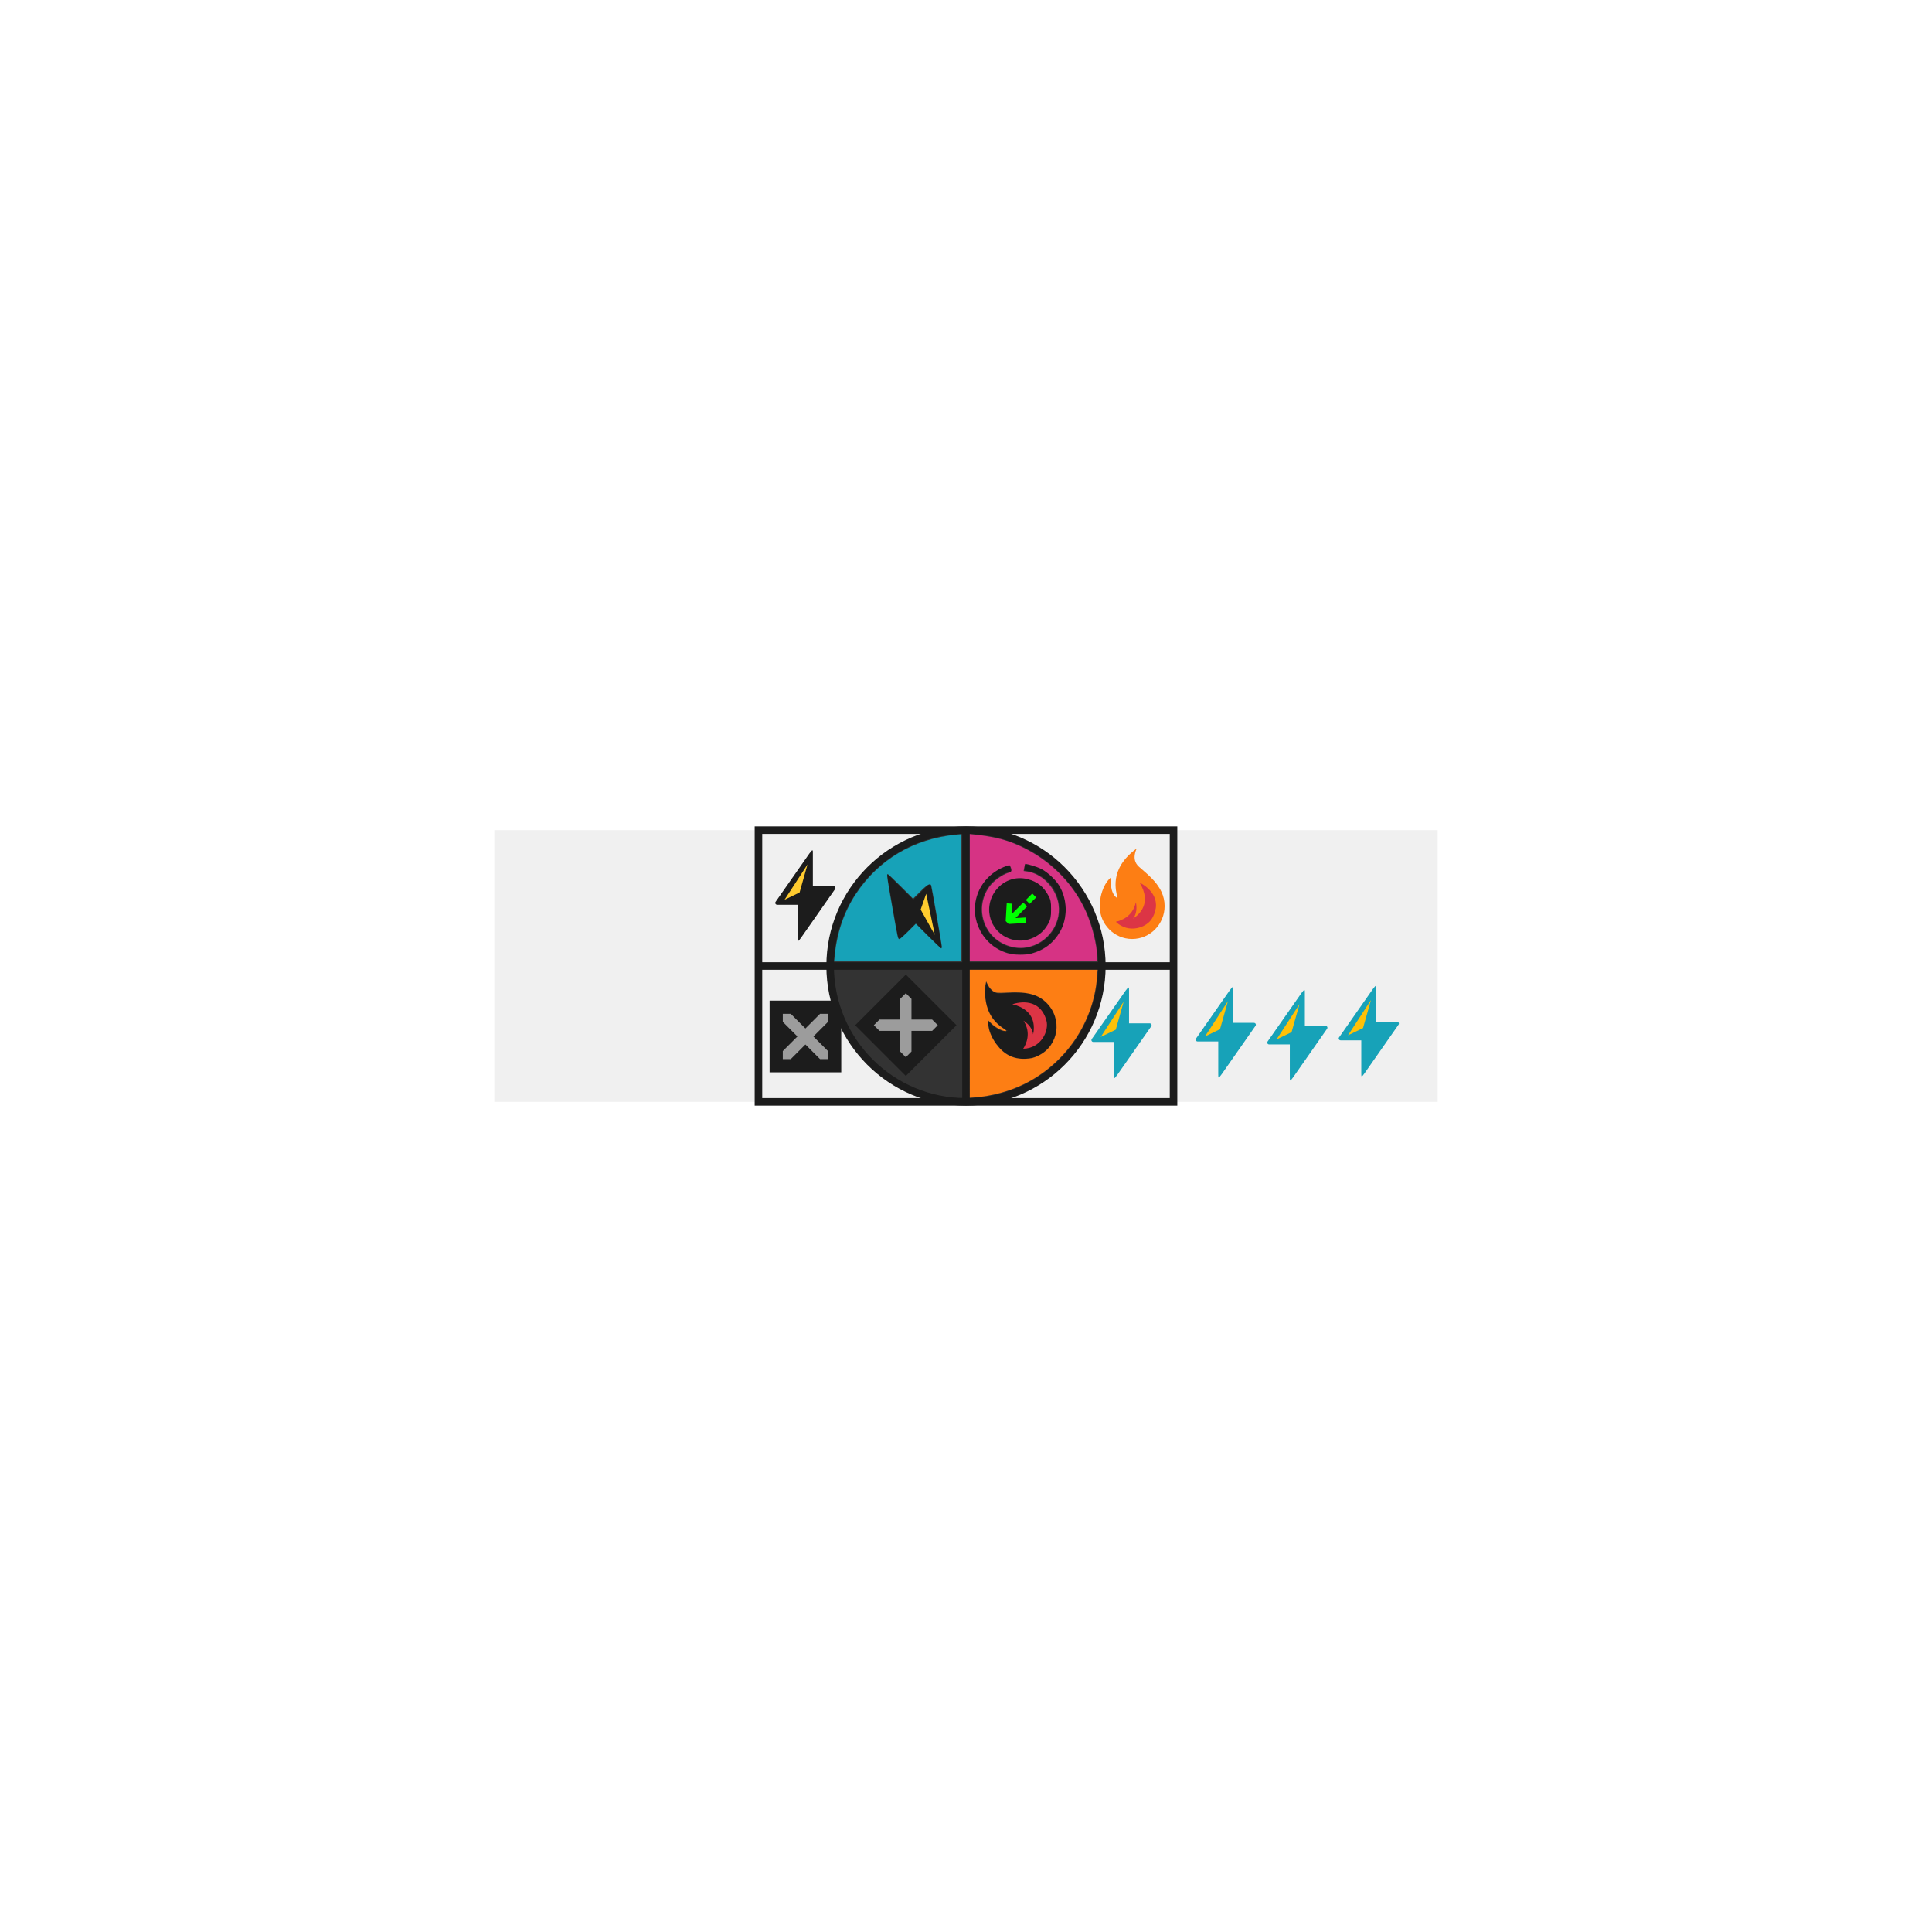 <?xml version="1.0" encoding="UTF-8" standalone="no"?>
<!-- Created with Inkscape (http://www.inkscape.org/) -->

<svg
   width="512"
   height="512"
   viewBox="0 0 512 512"
   version="1.1"
   id="svg1"
   xml:space="preserve"
   sodipodi:docname="wheelmock_square.svg"
   inkscape:version="1.4 (86a8ad7, 2024-10-11)"
   xmlns:inkscape="http://www.inkscape.org/namespaces/inkscape"
   xmlns:sodipodi="http://sodipodi.sourceforge.net/DTD/sodipodi-0.dtd"
   xmlns="http://www.w3.org/2000/svg"
   xmlns:svg="http://www.w3.org/2000/svg"><sodipodi:namedview
     id="namedview1"
     pagecolor="#505050"
     bordercolor="#eeeeee"
     borderopacity="1"
     inkscape:showpageshadow="0"
     inkscape:pageopacity="0"
     inkscape:pagecheckerboard="0"
     inkscape:deskcolor="#505050"
     inkscape:document-units="px"
     inkscape:zoom="1.4355469"
     inkscape:cx="319.39048"
     inkscape:cy="258.78639"
     inkscape:window-width="1680"
     inkscape:window-height="979"
     inkscape:window-x="-8"
     inkscape:window-y="-8"
     inkscape:window-maximized="1"
     inkscape:current-layer="layer1" /><defs
     id="defs1"><clipPath
       clipPathUnits="userSpaceOnUse"
       id="clipPath4"><rect
         style="fill:#4d4d4d;fill-opacity:1;stroke:none;stroke-width:4;stroke-linecap:butt;stroke-linejoin:miter;stroke-miterlimit:13.1;stroke-dasharray:none"
         id="rect4"
         width="21.484"
         height="21.484"
         x="13.258"
         y="13.258" /></clipPath><inkscape:path-effect
       effect="fillet_chamfer"
       id="path-effect5"
       is_visible="true"
       lpeversion="1"
       nodesatellites_param="F,0,0,1,0,0,0,1 @ F,0,0,1,0,0,0,1 @ F,0,0,1,0,0,0,1"
       radius="0"
       unit="px"
       method="auto"
       mode="F"
       chamfer_steps="1"
       flexible="false"
       use_knot_distance="true"
       apply_no_radius="true"
       apply_with_radius="true"
       only_selected="false"
       hide_knots="false" /><inkscape:path-effect
       effect="fillet_chamfer"
       id="path-effect5-8"
       is_visible="true"
       lpeversion="1"
       nodesatellites_param="F,0,0,1,0,0,0,1 @ F,0,0,1,0,0,0,1 @ F,0,0,1,0,0,0,1"
       radius="0"
       unit="px"
       method="auto"
       mode="F"
       chamfer_steps="1"
       flexible="false"
       use_knot_distance="true"
       apply_no_radius="true"
       apply_with_radius="true"
       only_selected="false"
       hide_knots="false" /><clipPath
       clipPathUnits="userSpaceOnUse"
       id="clipPath4-4"><rect
         style="fill:#4d4d4d;fill-opacity:1;stroke:none;stroke-width:4;stroke-linecap:butt;stroke-linejoin:miter;stroke-miterlimit:13.1;stroke-dasharray:none"
         id="rect4-3"
         width="21.484"
         height="21.484"
         x="13.258"
         y="13.258" /></clipPath><clipPath
       clipPathUnits="userSpaceOnUse"
       id="clipPath4-4-2"><rect
         style="fill:#4d4d4d;fill-opacity:1;stroke:none;stroke-width:4;stroke-linecap:butt;stroke-linejoin:miter;stroke-miterlimit:13.1;stroke-dasharray:none"
         id="rect4-3-8"
         width="21.484"
         height="21.484"
         x="13.258"
         y="13.258" /></clipPath><clipPath
       clipPathUnits="userSpaceOnUse"
       id="clipPath4-8"><rect
         style="fill:#4d4d4d;fill-opacity:1;stroke:none;stroke-width:4;stroke-linecap:butt;stroke-linejoin:miter;stroke-miterlimit:13.1;stroke-dasharray:none"
         id="rect4-4"
         width="21.484"
         height="21.484"
         x="13.258"
         y="13.258" /></clipPath></defs><g
     inkscape:label="Layer 1"
     inkscape:groupmode="layer"
     id="layer1"><rect
       style="fill:#f0f0f0;fill-opacity:1;stroke:none;stroke-width:2;stroke-miterlimit:13.1;stroke-opacity:1"
       id="rect11"
       width="250"
       height="72"
       x="131"
       y="220" /><g
       inkscape:label="Layer 1"
       id="layer1-0"
       transform="matrix(0.614,0,0,0.614,202.708,263.938)"
       style="stroke-width:1.628"><rect
         style="fill:#1c1c1c;fill-opacity:1;stroke:none;stroke-width:4.885;stroke-linejoin:round;stroke-miterlimit:13.1;stroke-dasharray:none"
         id="rect1-7"
         width="30.926"
         height="30.95"
         x="2.026"
         y="2.009" /><g
         id="g4-6"
         clip-path="url(#clipPath4-8)"
         style="stroke-width:5.373;stroke-dasharray:none"
         transform="matrix(0.909,0,0,0.909,-4.331,-4.336)"><path
           style="fill:#4d4d4d;fill-opacity:1;stroke:#9c9c9c;stroke-width:5.373;stroke-linecap:butt;stroke-linejoin:miter;stroke-miterlimit:13.1;stroke-dasharray:none"
           d="M 12.585,35.415 35.415,12.585"
           id="path3-3" /><path
           style="display:inline;fill:#4d4d4d;fill-opacity:1;stroke:#9c9c9c;stroke-width:5.373;stroke-linecap:butt;stroke-linejoin:miter;stroke-miterlimit:13.1;stroke-dasharray:none"
           d="M 35.415,35.415 12.585,12.585"
           id="path3-8-6"
           inkscape:label="path3-8" /></g></g><circle
       style="fill:#333333;stroke:none;stroke-width:2;stroke-miterlimit:13.1;fill-opacity:1"
       id="path5"
       cx="256"
       cy="256"
       r="36"
       inkscape:label="spinner" /><g
       id="g3"
       transform="matrix(0.418,-0.418,0.424,0.424,248.869,270.411)"
       style="stroke-width:1.528"><path
         style="display:inline;fill:#dc3545;stroke:#dc3545;stroke-width:2.285;stroke-linecap:square;stroke-linejoin:bevel;stroke-miterlimit:13.1;stroke-dasharray:2.285, 2.285"
         d="M 23.135,40.347 C 21.01,40.121 19.031,39.361 17.433,38.158 c -0.834,-0.628 -1.07,-0.873 -0.89,-0.926 2.308,-0.684 3.521,-1.227 4.804,-2.15 0.869,-0.625 2.099,-1.874 2.659,-2.699 0.544,-0.801 1.244,-2.297 1.513,-3.232 0.26,-0.906 0.303,-0.854 0.434,0.533 0.202,2.137 -0.259,4.189 -1.252,5.569 -0.182,0.253 -0.308,0.482 -0.282,0.509 0.107,0.107 1.63,-1.089 2.514,-1.972 3.644,-3.642 4.138,-8.19 1.458,-13.42 -0.324,-0.632 -0.571,-1.166 -0.549,-1.187 0.021,-0.021 0.396,0.177 0.832,0.44 3.444,2.08 5.666,4.812 6.392,7.861 0.203,0.854 0.225,2.893 0.041,3.824 -0.323,1.629 -1.258,3.818 -2.112,4.941 -1.47,1.934 -3.973,3.39 -6.726,3.912 -0.779,0.148 -2.52,0.251 -3.133,0.185 z"
         id="path4"
         transform="matrix(0.945,0,0,0.945,2.322,-0.047)" /><path
         d="m 10.437,28.182 c 0,8.053 6.519,14.566 14.561,14.566 8.047,0 14.565,-6.514 14.565,-14.566 0,-2.232 -0.508,-4.354 -1.412,-6.256 v 0 C 35.776,17.02 31.69,14.042 28.008,10.801 24.336,7.554 27.088,2.748 27.088,2.748 c -12.733,9.108 -9.24,19.025 -8.646,21.973 -3.624,-1.786 -3.083,-9.056 -3.083,-9.056 -0.037,0.037 -0.079,0.063 -0.11,0.1 -3.793,3.425 -4.497,9.234 -4.497,9.234 -0.257,1.807 -0.315,3.183 -0.315,3.183 z m 23.606,5.306 c -2.396,4.291 -10.695,7.102 -16.358,1.658 2.27,-0.508 7.569,-2.195 8.973,-8.646 0,0 1.186,4.349 -1.298,7.274 2.921,-1.875 8.578,-6.844 2.99,-15.931 2.961,1.483 10.736,6.641 5.693,15.645 z"
         id="path1-0"
         style="fill:#1c1c1c;fill-opacity:1;stroke:none;stroke-width:1.528" /></g><g
       inkscape:label="Layer 1"
       id="layer1-1"
       transform="matrix(0.434,0.434,-0.434,0.434,240.051,256.516)"
       style="stroke-width:1.628"><rect
         style="fill:#1c1c1c;fill-opacity:1;stroke:none;stroke-width:4.885;stroke-linejoin:round;stroke-miterlimit:13.1;stroke-dasharray:none"
         id="rect1"
         width="30.926"
         height="30.95"
         x="2.026"
         y="2.009" /><g
         id="g4"
         clip-path="url(#clipPath4)"
         style="stroke-width:5.373;stroke-dasharray:none"
         transform="matrix(0.909,0,0,0.909,-4.331,-4.336)"><path
           style="fill:#4d4d4d;fill-opacity:1;stroke:#9c9c9c;stroke-width:5.373;stroke-linecap:butt;stroke-linejoin:miter;stroke-miterlimit:13.1;stroke-dasharray:none"
           d="M 12.585,35.415 35.415,12.585"
           id="path3" /><path
           style="display:inline;fill:#4d4d4d;fill-opacity:1;stroke:#9c9c9c;stroke-width:5.373;stroke-linecap:butt;stroke-linejoin:miter;stroke-miterlimit:13.1;stroke-dasharray:none"
           d="M 35.415,35.415 12.585,12.585"
           id="path3-8"
           inkscape:label="path3-8" /></g></g><g
       id="g1"
       transform="matrix(-0.174,-0.174,0.174,-0.174,270.405,258.384)"
       style="stroke-width:4.072"><path
         id="path3-7"
         style="fill:#00ff00;stroke:#00ff00;stroke-width:16.288;stroke-miterlimit:13.1"
         d="m 52.955,33.687 -1.577,0.059 -1.577,0.055 -4.36,5.783 -4.364,5.787 1.426,1.494 c 0.783,0.822 1.461,1.49 1.509,1.49 0.047,0 1.262,-1.553 2.697,-3.452 l 2.607,-3.452 0.047,7.366 0.043,7.366 h 2.042 2.038 l 0.043,-7.349 0.047,-7.349 2.553,3.422 c 1.405,1.882 2.632,3.423 2.726,3.426 0.094,0.003 0.782,-0.66 1.53,-1.473 1.275,-1.386 1.342,-1.5 1.091,-1.847 -0.147,-0.203 -2.123,-2.838 -4.393,-5.851 z m -3.554,25.912 v 4.016 4.016 h 2.045 2.042 V 63.615 59.599 h -2.042 z" /><path
         d="m 50,7.953 c -23.223,0 -42.047,18.824 -42.047,42.047 0,23.223 18.824,42.047 42.047,42.047 10.086,0 19.332,-3.547 26.574,-9.461 l 4.312,5.277 c -8.414,6.875 -19.176,11 -30.887,11 -26.988,0 -48.863,-21.875 -48.863,-48.863 0,-26.988 21.875,-48.863 48.863,-48.863 26.988,0 48.863,21.875 48.863,48.863 0,9.379 -2.644,18.152 -7.234,25.598 l -5.805,-3.578 c 3.945,-6.402 6.223,-13.938 6.223,-22.02 0,-23.223 -18.824,-42.047 -42.047,-42.047 z"
         fill-rule="evenodd"
         id="path1"
         style="fill:#1c1c1c;fill-opacity:1;stroke-width:4.072"
         sodipodi:nodetypes="cssccssssccscc" /><path
         d="m 50,83.501 c 18.503,0 33.5,-14.997 33.5,-33.5 0,-18.503 -14.997,-33.5 -33.5,-33.5 -18.503,0 -33.5,14.997 -33.5,33.5 0,18.503 14.997,33.5 33.5,33.5 z M 47.043,57.347 H 52.956 V 39.592 l 7.546,8.491 4.42,-3.929 -11.966,-13.459 v -0.041 h -0.037 l -0.711,-0.799 h -4.417 l -0.711,0.799 h -0.037 v 0.041 l -11.966,13.459 4.42,3.929 7.546,-8.491 z m 5.914,3.939 v 9.852 h -5.914 v -9.852 z"
         fill-rule="evenodd"
         id="path2"
         style="fill:#1c1c1c;fill-opacity:1;stroke-width:4.072" /></g><g
       id="g2"
       transform="matrix(-0.212,0.212,-0.209,-0.209,263.491,242.52)"
       style="stroke-width:1.708"><path
         d="m 51.262,15.238 -30,43.332 c -0.352,0.508 -0.395,1.172 -0.105,1.723 0.297,0.547 0.863,0.891 1.48,0.891 h 18.332 v 28.332 c 0,5.087 -0.025,5.1 3.039,0.949 l 30,-43.332 c 0.352,-0.508 0.395,-1.172 0.105,-1.723 -0.289,-0.547 -0.859,-0.895 -1.477,-0.895 h -18.332 v -28.332 c 0.141,-4.97 -0.134,-4.744 -3.043,-0.945 z"
         id="path1-9"
         sodipodi:nodetypes="cccscscccscsc"
         style="display:inline;fill:#1c1c1c;fill-opacity:1;stroke-width:1.708"
         inkscape:label="path1" /><path
         style="fill:#ffcb2f;stroke:none;stroke-width:17.083;stroke-linejoin:round;stroke-miterlimit:13.1"
         d="M 14.136,25.838 24.484,9.767 20.916,22.526 Z"
         id="path2-2"
         sodipodi:nodetypes="cccc"
         transform="matrix(1.967,0,0,1.967,1.396,5.877)" /></g><g
       id="g7"
       style="display:inline"><circle
         style="fill:none;stroke:#1c1c1c;stroke-width:2;stroke-miterlimit:13.1;stroke-opacity:1"
         id="path5-2"
         cx="256"
         cy="256"
         r="36"
         inkscape:label="outline" /><path
         style="fill:none;stroke:#1c1c1c;stroke-width:2;stroke-miterlimit:13.1;stroke-opacity:1"
         d="m 220,256 h 72"
         id="path6" /><path
         style="fill:none;stroke:#1c1c1c;stroke-width:2;stroke-miterlimit:13.1;stroke-opacity:1"
         d="m 256,220 v 72"
         id="path7" /></g><path
       style="fill:#fd7e14;fill-opacity:1;stroke:none;stroke-width:2;stroke-miterlimit:13.1;stroke-opacity:1"
       d="m 256.998,273.956 v -16.957 h 16.939 16.939 l -0.164,2.032 c -0.975,12.109 -8.467,22.987 -19.525,28.349 -3.853,1.868 -8.461,3.096 -12.896,3.436 l -1.293,0.099 z m 18.282,5.752 c 5.296,-2.608 6.359,-9.649 2.102,-13.92 -2.255,-2.262 -5.081,-3.019 -10.287,-2.757 -2.82,0.142 -3.145,0.113 -3.869,-0.343 -0.435,-0.274 -1.038,-0.974 -1.34,-1.555 l -0.549,-1.056 -0.212,1.108 c -0.116,0.61 -0.144,1.86 -0.061,2.779 0.358,3.974 1.861,6.613 4.917,8.639 0.721,0.478 0.851,0.649 0.493,0.645 -0.839,-0.009 -2.665,-0.968 -3.628,-1.905 l -0.924,-0.898 v 1.026 c 0,1.43 0.823,3.479 2.087,5.196 2.063,2.803 4.458,4.031 7.648,3.921 1.655,-0.057 2.244,-0.2 3.622,-0.879 z"
       id="path8" /><path
       style="fill:#17a2b8;fill-opacity:1;stroke:none;stroke-width:2;stroke-miterlimit:13.1;stroke-opacity:1"
       d="m 221.187,253.489 c 0.596,-6.236 2.461,-11.74 5.589,-16.499 6.044,-9.194 15.385,-14.72 26.712,-15.803 l 1.293,-0.124 v 16.859 16.859 h -16.859 -16.859 z m 28.422,-2.586 c -7.4e-4,-0.5 -2.662,-15.795 -2.828,-16.255 -0.244,-0.674 -1.065,-0.221 -2.893,1.596 l -1.915,1.904 -3.265,-3.259 c -1.796,-1.792 -3.347,-3.259 -3.447,-3.259 -0.321,0 -0.205,0.851 1.18,8.682 1.517,8.575 1.513,8.558 1.913,8.558 0.157,0 1.204,-0.913 2.325,-2.029 l 2.039,-2.029 3.26,3.26 c 1.793,1.793 3.344,3.26 3.446,3.26 0.102,0 0.186,-0.194 0.185,-0.431 z"
       id="path9" /><path
       style="fill:#d63384;fill-opacity:1;stroke:none;stroke-width:2;stroke-miterlimit:13.1;stroke-opacity:1"
       d="m 256.998,237.903 v -16.879 l 1.293,0.147 c 4.804,0.546 7.626,1.2 10.775,2.497 8.344,3.437 15.121,9.921 18.695,17.888 1.639,3.652 2.975,9.01 2.977,11.933 l 7.9e-4,1.293 H 273.869 256.998 Z m 16.378,14.809 c 3.397,-0.938 5.859,-2.827 7.575,-5.811 2.092,-3.64 1.947,-8.765 -0.352,-12.373 -0.953,-1.496 -3.138,-3.492 -4.675,-4.271 -1.122,-0.568 -4.106,-1.474 -4.261,-1.293 -0.038,0.045 -0.142,0.484 -0.231,0.976 l -0.162,0.895 1.054,0.158 c 3.561,0.534 6.944,3.78 7.981,7.658 1.489,5.566 -2.482,11.473 -8.355,12.429 -3.787,0.616 -7.947,-1.235 -10.036,-4.469 -2.377,-3.678 -2.211,-8.342 0.419,-11.804 1.05,-1.381 3.314,-3.017 4.786,-3.458 1.009,-0.302 1.112,-0.521 0.724,-1.541 -0.231,-0.608 -0.262,-0.615 -1.194,-0.287 -3.598,1.269 -6.461,4.105 -7.658,7.583 -2.262,6.576 1.537,13.732 8.273,15.584 1.577,0.433 4.585,0.445 6.111,0.024 z m 0.731,-4.311 c 1.732,-0.853 2.97,-2.111 3.869,-3.929 0.467,-0.946 0.565,-1.543 0.567,-3.482 0.003,-1.998 -0.083,-2.502 -0.586,-3.448 -1.377,-2.591 -2.984,-3.882 -5.694,-4.577 -6.326,-1.621 -11.927,4.829 -9.599,11.052 1.694,4.527 7.012,6.564 11.442,4.384 z"
       id="path10" /><g
       id="g2-1"
       transform="matrix(0.299,0,0,0.296,199.182,221.662)"
       style="stroke-width:1.708"><path
         d="m 51.262,15.238 -30,43.332 c -0.352,0.508 -0.395,1.172 -0.105,1.723 0.297,0.547 0.863,0.891 1.48,0.891 h 18.332 v 28.332 c 0,5.087 -0.025,5.1 3.039,0.949 l 30,-43.332 c 0.352,-0.508 0.395,-1.172 0.105,-1.723 -0.289,-0.547 -0.859,-0.895 -1.477,-0.895 h -18.332 v -28.332 c 0.141,-4.97 -0.134,-4.744 -3.043,-0.945 z"
         id="path1-98"
         sodipodi:nodetypes="cccscscccscsc"
         style="display:inline;fill:#1c1c1c;fill-opacity:1;stroke-width:1.708"
         inkscape:label="path1" /><path
         style="fill:#ffcb2f;stroke:none;stroke-width:17.083;stroke-linejoin:round;stroke-miterlimit:13.1"
         d="M 14.136,25.838 24.484,9.767 20.916,22.526 Z"
         id="path2-6"
         sodipodi:nodetypes="cccc"
         transform="matrix(1.967,0,0,1.967,1.396,5.877)" /></g><rect
       style="fill:none;fill-opacity:1;stroke:#1c1c1c;stroke-width:2;stroke-miterlimit:13.1;stroke-opacity:1"
       id="rect12"
       width="110"
       height="72"
       x="201"
       y="220" /><path
       style="fill:none;fill-opacity:1;stroke:#1c1c1c;stroke-width:2;stroke-miterlimit:13.1;stroke-opacity:1"
       d="m 292,256 h 19"
       id="path27" /><path
       style="fill:none;fill-opacity:1;stroke:#1c1c1c;stroke-width:2;stroke-miterlimit:13.1;stroke-opacity:1"
       d="M 220,256 H 201"
       id="path29" /><g
       id="g3-3"
       transform="matrix(0.591,0,0,0.6,285.256,223.197)"
       style="stroke-width:1.528"><path
         style="display:inline;fill:#dc3545;stroke:#dc3545;stroke-width:2.285;stroke-linecap:square;stroke-linejoin:bevel;stroke-miterlimit:13.1;stroke-dasharray:2.285, 2.285"
         d="M 23.135,40.347 C 21.01,40.121 19.031,39.361 17.433,38.158 c -0.834,-0.628 -1.07,-0.873 -0.89,-0.926 2.308,-0.684 3.521,-1.227 4.804,-2.15 0.869,-0.625 2.099,-1.874 2.659,-2.699 0.544,-0.801 1.244,-2.297 1.513,-3.232 0.26,-0.906 0.303,-0.854 0.434,0.533 0.202,2.137 -0.259,4.189 -1.252,5.569 -0.182,0.253 -0.308,0.482 -0.282,0.509 0.107,0.107 1.63,-1.089 2.514,-1.972 3.644,-3.642 4.138,-8.19 1.458,-13.42 -0.324,-0.632 -0.571,-1.166 -0.549,-1.187 0.021,-0.021 0.396,0.177 0.832,0.44 3.444,2.08 5.666,4.812 6.392,7.861 0.203,0.854 0.225,2.893 0.041,3.824 -0.323,1.629 -1.258,3.818 -2.112,4.941 -1.47,1.934 -3.973,3.39 -6.726,3.912 -0.779,0.148 -2.52,0.251 -3.133,0.185 z"
         id="path4-4"
         transform="matrix(0.945,0,0,0.945,2.322,-0.047)" /><path
         d="m 10.437,28.182 c 0,8.053 6.519,14.566 14.561,14.566 8.047,0 14.565,-6.514 14.565,-14.566 0,-2.232 -0.508,-4.354 -1.412,-6.256 v 0 C 35.776,17.02 31.69,14.042 28.008,10.801 24.336,7.554 27.088,2.748 27.088,2.748 c -12.733,9.108 -9.24,19.025 -8.646,21.973 -3.624,-1.786 -3.083,-9.056 -3.083,-9.056 -0.037,0.037 -0.079,0.063 -0.11,0.1 -3.793,3.425 -4.497,9.234 -4.497,9.234 -0.257,1.807 -0.315,3.183 -0.315,3.183 z m 23.606,5.306 c -2.396,4.291 -10.695,7.102 -16.358,1.658 2.27,-0.508 7.569,-2.195 8.973,-8.646 0,0 1.186,4.349 -1.298,7.274 2.921,-1.875 8.578,-6.844 2.99,-15.931 2.961,1.483 10.736,6.641 5.693,15.645 z"
         id="path1-0-4"
         style="fill:#fd7e14;stroke:none;stroke-width:1.528" /></g><g
       id="g2-6"
       transform="matrix(0.299,0,0,0.296,282.969,258.018)"
       style="stroke-width:1.708"><path
         d="m 51.262,15.238 -30,43.332 c -0.352,0.508 -0.395,1.172 -0.105,1.723 0.297,0.547 0.863,0.891 1.48,0.891 h 18.332 v 28.332 c 0,5.087 -0.025,5.1 3.039,0.949 l 30,-43.332 c 0.352,-0.508 0.395,-1.172 0.105,-1.723 -0.289,-0.547 -0.859,-0.895 -1.477,-0.895 h -18.332 v -28.332 c 0.141,-4.97 -0.134,-4.744 -3.043,-0.945 z"
         id="path1-1"
         sodipodi:nodetypes="cccscscccscsc"
         style="display:inline;fill:#17a2b8;fill-opacity:1;stroke-width:1.708"
         inkscape:label="path1" /><path
         style="fill:#ffc107;stroke:none;stroke-width:17.083;stroke-linejoin:round;stroke-miterlimit:13.1"
         d="M 14.136,25.838 24.484,9.767 20.916,22.526 Z"
         id="path2-8"
         sodipodi:nodetypes="cccc"
         transform="matrix(1.967,0,0,1.967,1.396,5.877)" /></g><g
       id="g2-6-4"
       transform="matrix(0.299,0,0,0.296,310.601,257.89)"
       style="stroke-width:1.708"><path
         d="m 51.262,15.238 -30,43.332 c -0.352,0.508 -0.395,1.172 -0.105,1.723 0.297,0.547 0.863,0.891 1.48,0.891 h 18.332 v 28.332 c 0,5.087 -0.025,5.1 3.039,0.949 l 30,-43.332 c 0.352,-0.508 0.395,-1.172 0.105,-1.723 -0.289,-0.547 -0.859,-0.895 -1.477,-0.895 h -18.332 v -28.332 c 0.141,-4.97 -0.134,-4.744 -3.043,-0.945 z"
         id="path1-1-6"
         sodipodi:nodetypes="cccscscccscsc"
         style="display:inline;fill:#17a2b8;fill-opacity:1;stroke-width:1.708"
         inkscape:label="path1" /><path
         style="fill:#ffc107;stroke:none;stroke-width:17.083;stroke-linejoin:round;stroke-miterlimit:13.1"
         d="M 14.136,25.838 24.484,9.767 20.916,22.526 Z"
         id="path2-8-0"
         sodipodi:nodetypes="cccc"
         transform="matrix(1.967,0,0,1.967,1.396,5.877)" /></g><g
       id="g2-6-7"
       transform="matrix(0.299,0,0,0.296,329.565,258.673)"
       style="stroke-width:1.708"><path
         d="m 51.262,15.238 -30,43.332 c -0.352,0.508 -0.395,1.172 -0.105,1.723 0.297,0.547 0.863,0.891 1.48,0.891 h 18.332 v 28.332 c 0,5.087 -0.025,5.1 3.039,0.949 l 30,-43.332 c 0.352,-0.508 0.395,-1.172 0.105,-1.723 -0.289,-0.547 -0.859,-0.895 -1.477,-0.895 h -18.332 v -28.332 c 0.141,-4.97 -0.134,-4.744 -3.043,-0.945 z"
         id="path1-1-7"
         sodipodi:nodetypes="cccscscccscsc"
         style="display:inline;fill:#17a2b8;fill-opacity:1;stroke-width:1.708"
         inkscape:label="path1" /><path
         style="fill:#ffc107;stroke:none;stroke-width:17.083;stroke-linejoin:round;stroke-miterlimit:13.1"
         d="M 14.136,25.838 24.484,9.767 20.916,22.526 Z"
         id="path2-8-3"
         sodipodi:nodetypes="cccc"
         transform="matrix(1.967,0,0,1.967,1.396,5.877)" /></g><g
       id="g2-6-8"
       transform="matrix(0.299,0,0,0.296,348.505,257.584)"
       style="stroke-width:1.708"><path
         d="m 51.262,15.238 -30,43.332 c -0.352,0.508 -0.395,1.172 -0.105,1.723 0.297,0.547 0.863,0.891 1.48,0.891 h 18.332 v 28.332 c 0,5.087 -0.025,5.1 3.039,0.949 l 30,-43.332 c 0.352,-0.508 0.395,-1.172 0.105,-1.723 -0.289,-0.547 -0.859,-0.895 -1.477,-0.895 h -18.332 v -28.332 c 0.141,-4.97 -0.134,-4.744 -3.043,-0.945 z"
         id="path1-1-1"
         sodipodi:nodetypes="cccscscccscsc"
         style="display:inline;fill:#17a2b8;fill-opacity:1;stroke-width:1.708"
         inkscape:label="path1" /><path
         style="fill:#ffc107;stroke:none;stroke-width:17.083;stroke-linejoin:round;stroke-miterlimit:13.1"
         d="M 14.136,25.838 24.484,9.767 20.916,22.526 Z"
         id="path2-8-8"
         sodipodi:nodetypes="cccc"
         transform="matrix(1.967,0,0,1.967,1.396,5.877)" /></g></g></svg>
